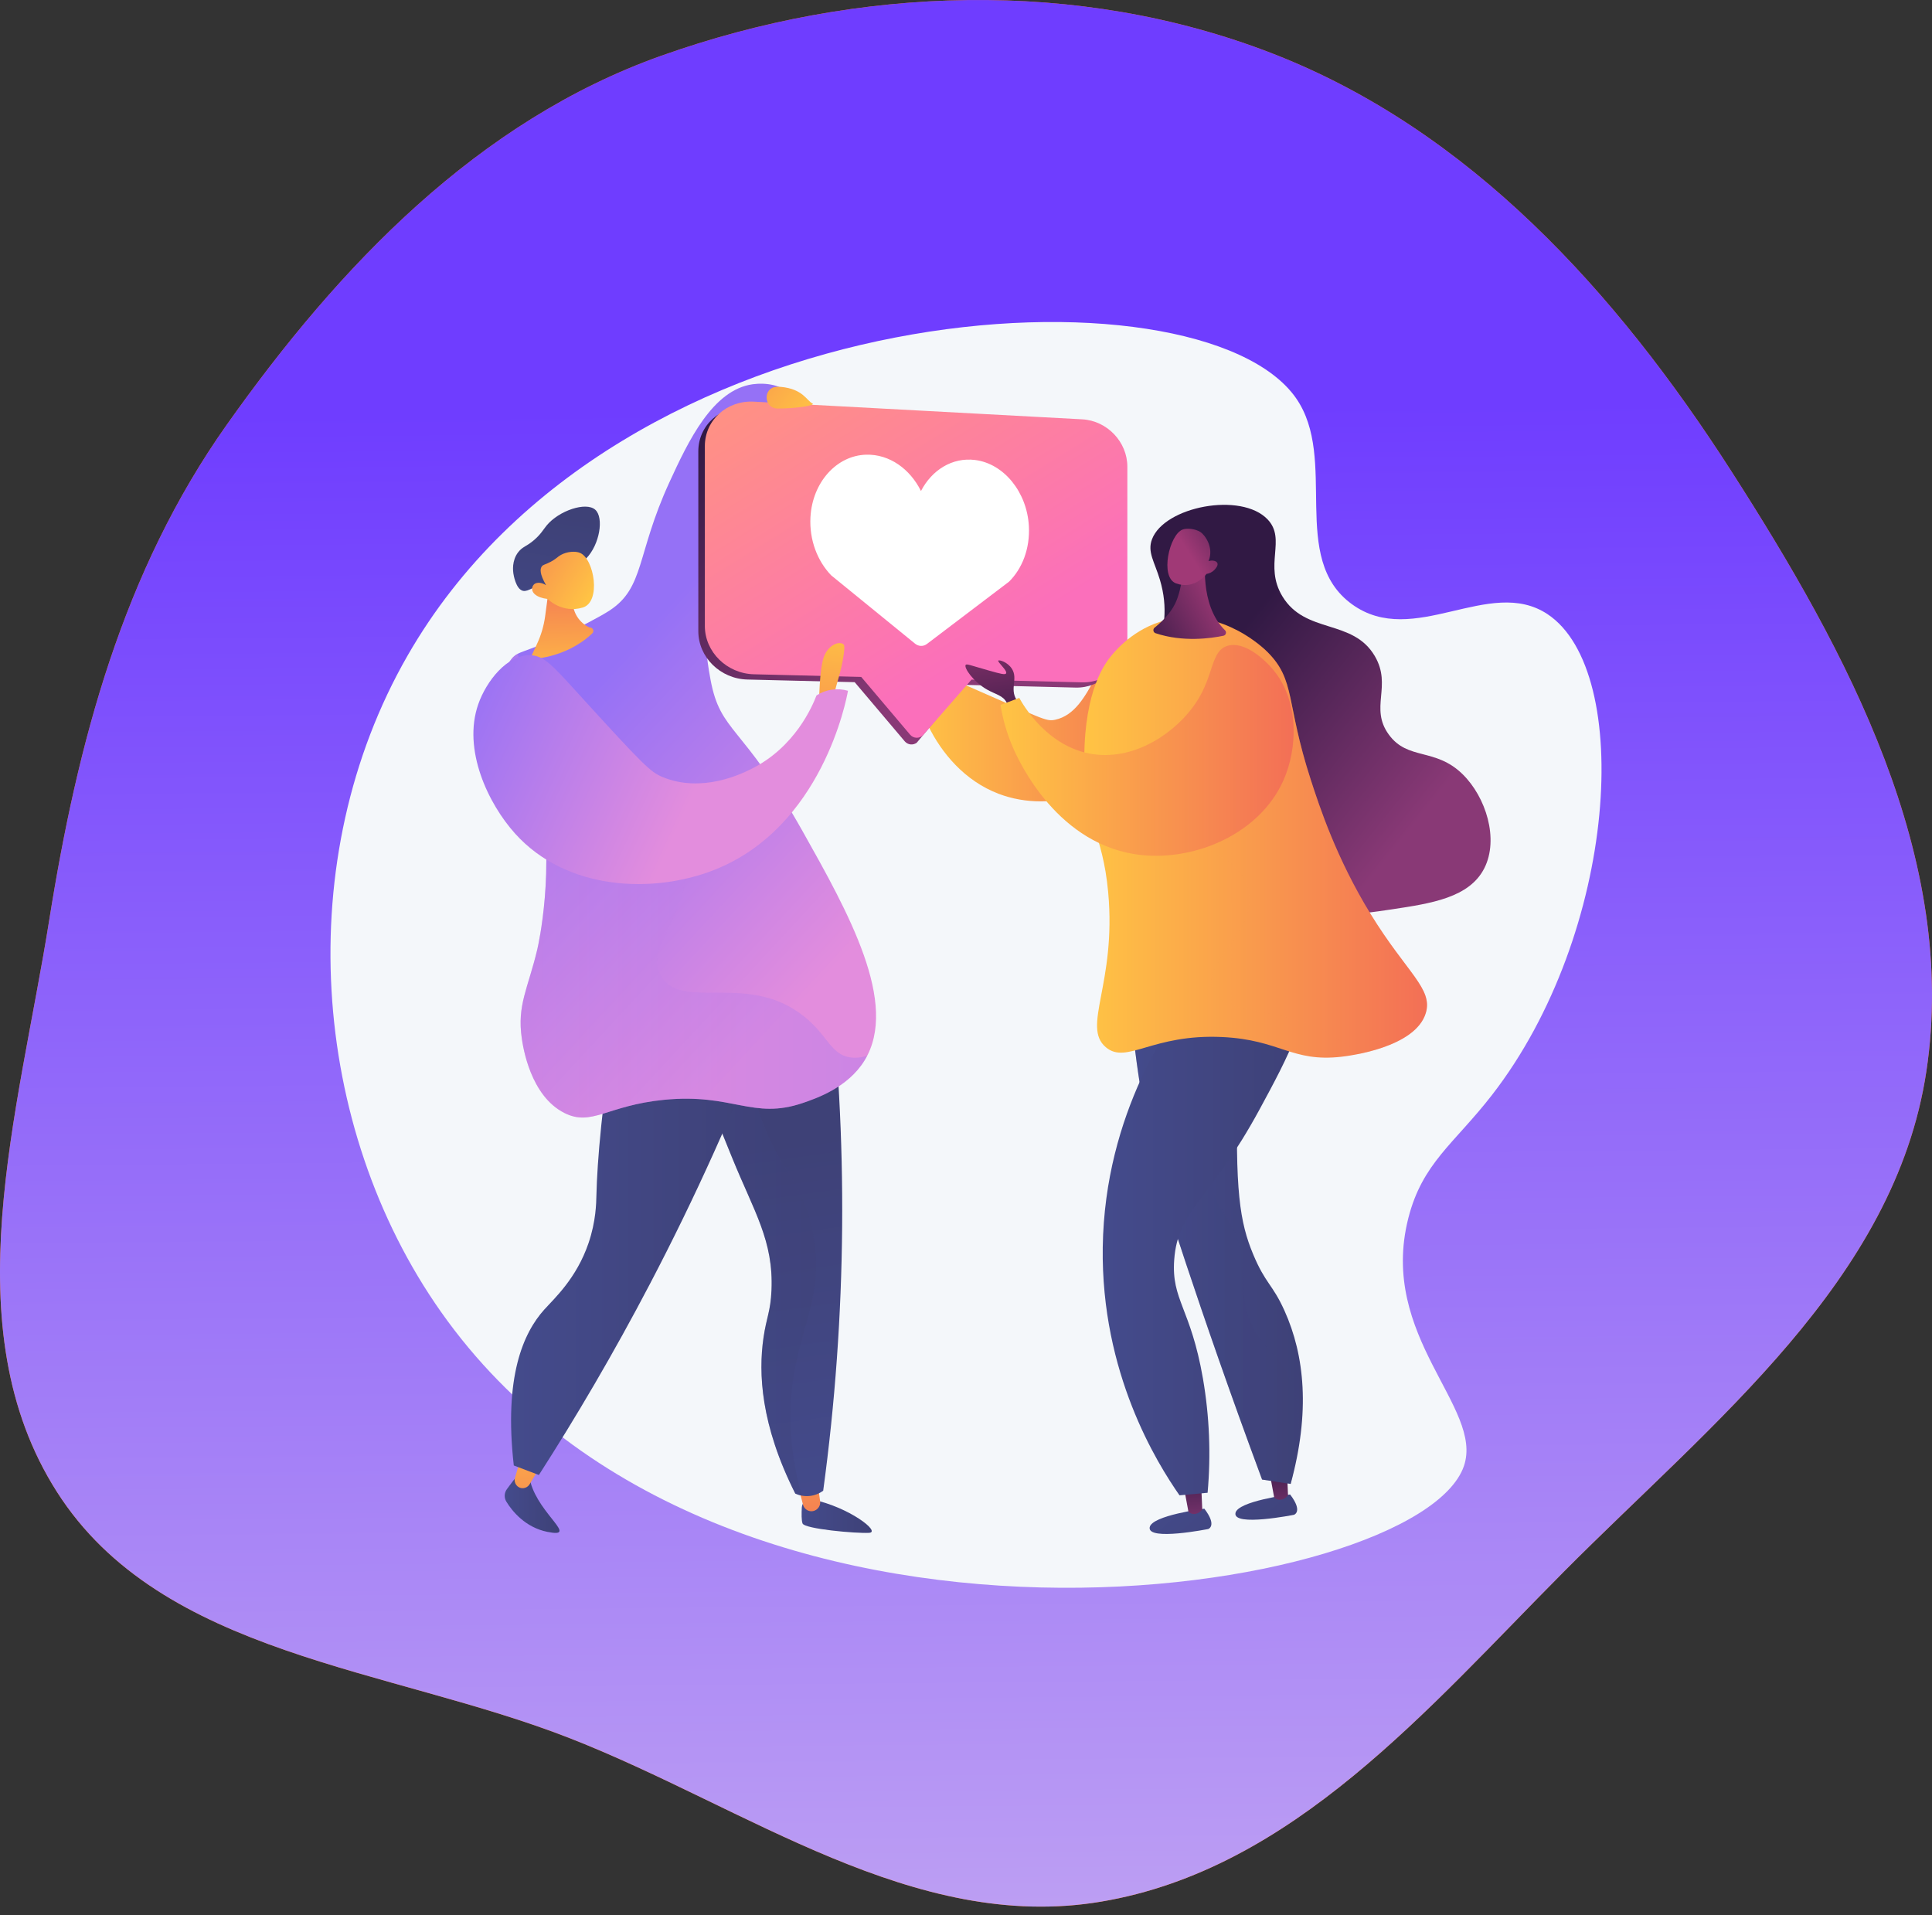 <svg width="228" height="226" viewBox="0 0 228 226" fill="none" xmlns="http://www.w3.org/2000/svg">

<rect x="0" y="0" width="228" height="226" fill="#333333" stroke="none"/>

<defs>
<linearGradient id="paint0_linear_1974_9245" x1="112.728" y1="48.071" x2="114.38" y2="225.003" gradientUnits="userSpaceOnUse">
<stop stop-color="#6F3DFF"/>
<stop offset="1" stop-color="#BC9EF3"/>
</linearGradient>
<linearGradient id="paint1_linear_1974_9245" x1="94.598" y1="178.918" x2="102.875" y2="178.918" gradientUnits="userSpaceOnUse">
<stop stop-color="#444B8C"/>
<stop offset="1" stop-color="#3E4177"/>
</linearGradient>
<linearGradient id="paint2_linear_1974_9245" x1="94.197" y1="161.366" x2="96.03" y2="183.547" gradientUnits="userSpaceOnUse">
<stop stop-color="#FFC444"/>
<stop offset="1" stop-color="#F36F56"/>
</linearGradient>
<linearGradient id="paint3_linear_1974_9245" x1="98.1" y1="178.269" x2="92.051" y2="134.639" gradientUnits="userSpaceOnUse">
<stop stop-color="#444B8C"/>
<stop offset="1" stop-color="#3E4177"/>
</linearGradient>
<linearGradient id="paint4_linear_1974_9245" x1="81.942" y1="145.856" x2="96.312" y2="145.856" gradientUnits="userSpaceOnUse">
<stop stop-color="#444B8C"/>
<stop offset="1" stop-color="#3E4177"/>
</linearGradient>
<linearGradient id="paint5_linear_1974_9245" x1="59.561" y1="177.356" x2="66.03" y2="177.356" gradientUnits="userSpaceOnUse">
<stop stop-color="#444B8C"/>
<stop offset="1" stop-color="#3E4177"/>
</linearGradient>
<linearGradient id="paint6_linear_1974_9245" x1="61.682" y1="164.052" x2="63.515" y2="186.233" gradientUnits="userSpaceOnUse">
<stop stop-color="#FFC444"/>
<stop offset="1" stop-color="#F36F56"/>
</linearGradient>
<linearGradient id="paint7_linear_1974_9245" x1="60.314" y1="146.567" x2="90.909" y2="146.567" gradientUnits="userSpaceOnUse">
<stop stop-color="#444B8C"/>
<stop offset="1" stop-color="#3E4177"/>
</linearGradient>
<linearGradient id="paint8_linear_1974_9245" x1="102.381" y1="109.992" x2="70.484" y2="80.416" gradientUnits="userSpaceOnUse">
<stop stop-color="#E38DDD"/>
<stop offset="1" stop-color="#9571F6"/>
</linearGradient>
<linearGradient id="paint9_linear_1974_9245" x1="66.417" y1="81.325" x2="66.051" y2="67.025" gradientUnits="userSpaceOnUse">
<stop stop-color="#FFC444"/>
<stop offset="1" stop-color="#F36F56"/>
</linearGradient>
<linearGradient id="paint10_linear_1974_9245" x1="63.289" y1="80.151" x2="66.055" y2="60.843" gradientUnits="userSpaceOnUse">
<stop stop-color="#444B8C"/>
<stop offset="1" stop-color="#3E4177"/>
</linearGradient>
<linearGradient id="paint11_linear_1974_9245" x1="69.907" y1="70.332" x2="57.9" y2="62.633" gradientUnits="userSpaceOnUse">
<stop stop-color="#FFC444"/>
<stop offset="1" stop-color="#F36F56"/>
</linearGradient>
<linearGradient id="paint12_linear_1974_9245" x1="59.701" y1="104.515" x2="103.387" y2="104.515" gradientUnits="userSpaceOnUse">
<stop stop-color="#E38DDD"/>
<stop offset="1" stop-color="#9571F6"/>
</linearGradient>
<linearGradient id="paint13_linear_1974_9245" x1="108.1" y1="85.049" x2="138.175" y2="85.049" gradientUnits="userSpaceOnUse">
<stop stop-color="#FFC444"/>
<stop offset="1" stop-color="#F36F56"/>
</linearGradient>
<linearGradient id="paint14_linear_1974_9245" x1="94.393" y1="44.275" x2="115.088" y2="77.547" gradientUnits="userSpaceOnUse">
<stop stop-color="#311944"/>
<stop offset="1" stop-color="#893976"/>
</linearGradient>
<linearGradient id="paint15_linear_1974_9245" x1="95.164" y1="43.657" x2="115.859" y2="76.93" gradientUnits="userSpaceOnUse">
<stop stop-color="#FF9085"/>
<stop offset="1" stop-color="#FB6FBB"/>
</linearGradient>
<linearGradient id="paint16_linear_1974_9245" x1="98.647" y1="73.314" x2="96.722" y2="95.77" gradientUnits="userSpaceOnUse">
<stop stop-color="#FFC444"/>
<stop offset="1" stop-color="#F36F56"/>
</linearGradient>
<linearGradient id="paint17_linear_1974_9245" x1="82.672" y1="91.931" x2="55.117" y2="79.312" gradientUnits="userSpaceOnUse">
<stop stop-color="#E38DDD"/>
<stop offset="1" stop-color="#9571F6"/>
</linearGradient>
<linearGradient id="paint18_linear_1974_9245" x1="118.496" y1="88.112" x2="115.38" y2="71.521" gradientUnits="userSpaceOnUse">
<stop stop-color="#311944"/>
<stop offset="1" stop-color="#A03976"/>
</linearGradient>
<linearGradient id="paint19_linear_1974_9245" x1="142.698" y1="79.035" x2="166.437" y2="98.009" gradientUnits="userSpaceOnUse">
<stop stop-color="#311944"/>
<stop offset="1" stop-color="#893976"/>
</linearGradient>
<linearGradient id="paint20_linear_1974_9245" x1="142.721" y1="170.147" x2="153.476" y2="182.857" gradientUnits="userSpaceOnUse">
<stop stop-color="#444B8C"/>
<stop offset="1" stop-color="#3E4177"/>
</linearGradient>
<linearGradient id="paint21_linear_1974_9245" x1="150.663" y1="171.544" x2="151.275" y2="180.221" gradientUnits="userSpaceOnUse">
<stop stop-color="#311944"/>
<stop offset="1" stop-color="#893976"/>
</linearGradient>
<linearGradient id="paint22_linear_1974_9245" x1="135.995" y1="175.838" x2="146.75" y2="188.548" gradientUnits="userSpaceOnUse">
<stop stop-color="#444B8C"/>
<stop offset="1" stop-color="#3E4177"/>
</linearGradient>
<linearGradient id="paint23_linear_1974_9245" x1="140.475" y1="172.261" x2="141.086" y2="180.938" gradientUnits="userSpaceOnUse">
<stop stop-color="#311944"/>
<stop offset="1" stop-color="#893976"/>
</linearGradient>
<linearGradient id="paint24_linear_1974_9245" x1="133.353" y1="144.483" x2="153.754" y2="144.483" gradientUnits="userSpaceOnUse">
<stop stop-color="#444B8C"/>
<stop offset="1" stop-color="#3E4177"/>
</linearGradient>
<linearGradient id="paint25_linear_1974_9245" x1="133.353" y1="144.483" x2="153.268" y2="144.483" gradientUnits="userSpaceOnUse">
<stop stop-color="#444B8C"/>
<stop offset="1" stop-color="#3E4177"/>
</linearGradient>
<linearGradient id="paint26_linear_1974_9245" x1="130.134" y1="145.495" x2="153.935" y2="145.495" gradientUnits="userSpaceOnUse">
<stop stop-color="#444B8C"/>
<stop offset="1" stop-color="#3E4177"/>
</linearGradient>
<linearGradient id="paint27_linear_1974_9245" x1="127.957" y1="98.843" x2="168.407" y2="98.843" gradientUnits="userSpaceOnUse">
<stop stop-color="#FFC444"/>
<stop offset="1" stop-color="#F36F56"/>
</linearGradient>
<linearGradient id="paint28_linear_1974_9245" x1="133.63" y1="75.191" x2="143.988" y2="69.6" gradientUnits="userSpaceOnUse">
<stop stop-color="#311944"/>
<stop offset="1" stop-color="#A03976"/>
</linearGradient>
<linearGradient id="paint29_linear_1974_9245" x1="127.957" y1="99.36" x2="168.407" y2="99.36" gradientUnits="userSpaceOnUse">
<stop stop-color="#FFC444"/>
<stop offset="1" stop-color="#F36F56"/>
</linearGradient>
<linearGradient id="paint30_linear_1974_9245" x1="148.258" y1="60.591" x2="140.467" y2="65.541" gradientUnits="userSpaceOnUse">
<stop stop-color="#311944"/>
<stop offset="1" stop-color="#A03976"/>
</linearGradient>
<linearGradient id="paint31_linear_1974_9245" x1="118.073" y1="88.554" x2="152.669" y2="88.554" gradientUnits="userSpaceOnUse">
<stop stop-color="#FFC444"/>
<stop offset="1" stop-color="#F36F56"/>
</linearGradient>
<linearGradient id="paint32_linear_1974_9245" x1="95.498" y1="49.535" x2="81.736" y2="37.755" gradientUnits="userSpaceOnUse">
<stop stop-color="#FFC444"/>
<stop offset="1" stop-color="#F36F56"/>
</linearGradient>
<clipPath id="clip0_1974_9245">
<rect width="150" height="149.378" fill="white" transform="translate(39 38)"/>
</clipPath>
</defs>


<path d="M150.15 6.307C173.45 15.343 190.753 34.486 204.259 55.512C218.036 76.961 231.144 101.255 227.33 126.46C223.607 151.063 202.145 167.784 184.601 185.43C168.424 201.7 152.559 220.61 129.934 224.419C107.869 228.133 88.173 213.343 67.344 205.168C45.953 196.772 19.068 195.438 6.717 176.059C-5.671 156.622 2.181 131.372 5.805 108.609C9.143 87.642 14.497 67.443 26.767 50.116C40.054 31.352 56.397 14.263 78.063 6.57C101.275 -1.672 127.185 -2.6 150.15 6.307Z" fill="#FD6F00"/>
<path d="M150.15 6.307C173.45 15.343 190.753 34.486 204.259 55.512C218.036 76.961 231.144 101.255 227.33 126.46C223.607 151.063 202.145 167.784 184.601 185.43C168.424 201.7 152.559 220.61 129.934 224.419C107.869 228.133 88.173 213.343 67.344 205.168C45.953 196.772 19.068 195.438 6.717 176.059C-5.671 156.622 2.181 131.372 5.805 108.609C9.143 87.642 14.497 67.443 26.767 50.116C40.054 31.352 56.397 14.263 78.063 6.57C101.275 -1.672 127.185 -2.6 150.15 6.307Z" fill="url(#paint0_linear_1974_9245)"/>
<g clip-path="url(#clip0_1974_9245)">
<path d="M152.942 46.978C157.98 54.191 152.072 65.883 159.548 71.306C166.824 76.587 175.766 67.931 182.622 72.476C192.794 79.218 190.937 110.069 176.063 129.236C171.59 134.998 167.852 137.244 166.198 143.763C162.643 157.762 175.135 166.089 172.759 173.013C167.405 188.605 85.085 201.684 52.055 154.835C36.626 132.952 34.32 101.356 48.104 77.358C73.01 33.994 141.638 30.798 152.942 46.978Z" fill="#F4F7FA"/>
<path d="M95.844 176.954C95.701 176.924 95.554 176.926 95.412 176.958C95.269 176.99 95.136 177.053 95.02 177.142C94.905 177.23 94.809 177.343 94.741 177.472C94.673 177.601 94.633 177.743 94.625 177.888C94.586 178.598 94.576 179.445 94.712 179.791C94.963 180.434 101.007 180.984 102.568 180.893C104.006 180.808 100.194 177.853 95.844 176.954Z" fill="url(#paint1_linear_1974_9245)"/>
<path d="M96.328 173.891L96.784 177.15C96.896 177.95 96.091 178.585 95.347 178.26L95.316 178.246C95.179 178.181 95.059 178.086 94.963 177.969C94.867 177.852 94.799 177.715 94.763 177.567L94.01 174.64L96.328 173.891Z" fill="url(#paint2_linear_1974_9245)"/>
<path d="M97.692 113.845C98.904 124.12 99.469 134.461 99.383 144.807C99.296 155.214 98.549 165.606 97.148 175.92C96.68 176.268 96.126 176.484 95.546 176.543C94.966 176.603 94.38 176.504 93.851 176.258C89.75 168.116 89.501 162.027 90.099 157.886C90.451 155.446 90.937 154.797 91.046 152.26C91.295 146.432 89.018 143.055 86.418 136.668C82.73 127.617 80.887 123.093 82.568 119.619C83.212 118.291 85.79 114.156 97.692 113.845Z" fill="url(#paint3_linear_1974_9245)"/>
<path style="mix-blend-mode:multiply" opacity="0.3" d="M93.567 162.973C94.504 156.348 97.301 152.662 95.95 145.559C94.761 139.308 91.804 137.999 89.626 131.351C88.431 127.706 87.454 122.397 88.543 115.212C84.271 116.627 82.994 118.737 82.567 119.619C80.886 123.093 82.727 127.617 86.417 136.667C89.02 143.055 91.294 146.43 91.045 152.26C90.938 154.797 90.451 155.446 90.099 157.885C89.5 162.027 89.75 168.116 93.85 176.258C94.094 176.369 94.349 176.45 94.612 176.5C93.087 171.039 93.063 166.537 93.567 162.973Z" fill="url(#paint4_linear_1974_9245)"/>
<path d="M59.827 175.729C59.668 175.94 59.576 176.195 59.563 176.459C59.55 176.723 59.616 176.985 59.754 177.211C60.44 178.34 62.004 180.262 64.608 180.781C68.334 181.523 63.677 178.795 62.61 174.941C61.944 172.534 60.728 174.536 59.827 175.729Z" fill="url(#paint5_linear_1974_9245)"/>
<path d="M61.77 171.053L60.775 174.389C60.587 175.017 61.071 175.66 61.725 175.623H61.759C61.91 175.61 62.055 175.562 62.184 175.482C62.312 175.402 62.419 175.292 62.497 175.162L64.196 172.35L61.77 171.053Z" fill="url(#paint6_linear_1974_9245)"/>
<path d="M72.761 119.069C71.021 130.464 70.481 137.01 70.384 141.057C70.362 142.005 70.331 144.124 69.455 146.698C68.031 150.88 65.397 153.249 64.236 154.54C61.742 157.318 59.452 162.476 60.634 172.946L63.595 174.066C67.957 167.274 72.388 159.76 76.701 151.518C82.052 141.296 86.796 130.768 90.909 119.989L72.761 119.069Z" fill="url(#paint7_linear_1974_9245)"/>
<path d="M66.161 75.073C68.317 74.078 70.808 72.785 71.935 72.048C76.082 69.34 75.083 65.446 78.993 56.924C81.23 52.051 84.095 46.005 88.831 45.345C90.371 45.131 92.478 45.433 93.058 46.61C93.961 48.44 90.696 51.407 88.709 53.9C80.616 64.053 83.635 79.046 83.851 80.206C85.038 86.573 87.55 85.338 94.724 98.106C100.081 107.64 106.162 118.464 102.016 125.164C100.042 128.353 96.369 129.609 94.76 130.16C88.806 132.195 86.506 128.986 78.353 129.793C71.645 130.458 69.843 132.964 66.621 131.351C62.575 129.324 61.722 123.523 61.58 122.552C60.997 118.582 62.327 116.631 63.413 112.011C63.532 111.502 65.553 102.545 63.688 93.13C62.019 84.708 58.134 80.423 60.388 77.731C61.164 76.803 61.824 77.076 66.161 75.073Z" fill="url(#paint8_linear_1974_9245)"/>
<path d="M64.975 67.929L64.335 72.71C64.183 73.84 63.862 74.941 63.382 75.974L62.545 77.778C62.545 77.778 66.679 77.79 69.898 74.745C69.959 74.687 70 74.611 70.016 74.529C70.031 74.447 70.021 74.361 69.985 74.285C69.95 74.209 69.892 74.146 69.819 74.105C69.746 74.064 69.662 74.046 69.578 74.055V74.055C68.985 73.785 68.483 73.35 68.13 72.802C67.778 72.254 67.59 71.616 67.59 70.965V68.695L64.975 67.929Z" fill="url(#paint9_linear_1974_9245)"/>
<path d="M69.175 65.91C70.776 64.274 71.287 61.09 70.25 60.156C69.167 59.181 65.951 60.263 64.51 62.012C64.116 62.492 63.825 63.056 62.993 63.761C62.086 64.53 61.677 64.495 61.156 65.165C60.381 66.162 60.546 67.398 60.584 67.672C60.597 67.764 60.867 69.557 61.735 69.729C62.38 69.857 63.096 69.04 63.557 69.373C63.589 69.399 63.618 69.427 63.645 69.458C64.107 69.89 64.974 70.6 66.456 71.333C66.459 70.868 66.502 70.404 66.586 69.946C66.623 69.742 66.779 68.942 67.132 68.226C67.723 67.022 68.553 66.546 69.175 65.91Z" fill="url(#paint10_linear_1974_9245)"/>
<path d="M64.616 70.684C64.616 70.684 66.339 72.436 68.781 71.694C70.968 71.03 70.127 65.976 68.46 65.251C67.905 65.01 66.924 65.085 66.204 65.481C65.777 65.715 65.67 65.94 64.967 66.309C64.319 66.649 64.107 66.618 63.939 66.843C63.731 67.123 63.666 67.704 64.441 69.058C63.917 68.728 63.37 68.685 63.049 68.937C62.942 69.033 62.863 69.156 62.822 69.294C62.645 69.935 63.334 70.54 64.616 70.684Z" fill="url(#paint11_linear_1974_9245)"/>
<g style="mix-blend-mode:multiply" opacity="0.3">
<path d="M100.319 124.782C97.991 124.416 97.705 122.165 94.819 119.893C88.356 114.808 80.931 119.132 78.199 115.494C75.496 111.895 82.387 107.167 80.643 100.462C78.595 92.587 67.451 92.813 62.678 82.377C61.922 80.713 61.396 78.954 61.115 77.148C60.833 77.289 60.585 77.488 60.386 77.732C58.133 80.424 62.018 84.709 63.686 93.131C65.554 102.546 63.531 111.503 63.411 112.012C62.326 116.632 60.995 118.583 61.578 122.553C61.721 123.524 62.573 129.329 66.619 131.352C69.841 132.965 71.643 130.459 78.352 129.794C86.504 128.986 88.804 132.195 94.759 130.161C96.369 129.611 100.04 128.355 102.014 125.165C102.131 124.976 102.239 124.782 102.34 124.587C101.669 124.807 100.992 124.887 100.319 124.782Z" fill="url(#paint12_linear_1974_9245)"/>
</g>
<path d="M108.507 79.014C106.955 80.381 109.795 90.625 117.857 93.68C124.212 96.087 131.798 93.417 135.437 88.131C137.534 85.085 139.435 79.643 137.104 76.997C136.998 76.877 135.682 75.427 133.805 75.531C129.458 75.769 129.178 83.941 124.517 84.941C123.421 85.176 123.028 84.812 113.877 80.822C109.462 78.898 108.878 78.687 108.507 79.014Z" fill="url(#paint13_linear_1974_9245)"/>
<path d="M126.936 50.103L88.2 48.017C85.01 47.845 82.41 50.194 82.41 53.264V74.491C82.41 77.561 85.01 80.114 88.2 80.193L100.864 80.505L106.774 87.489C106.946 87.692 107.189 87.821 107.453 87.85C107.717 87.879 107.982 87.805 108.194 87.644V87.644L113.876 80.823L126.935 81.143C129.889 81.215 132.27 78.898 132.27 75.968V55.698C132.272 52.767 129.89 50.262 126.936 50.103Z" fill="url(#paint14_linear_1974_9245)"/>
<path d="M127.707 49.485L88.971 47.4C85.781 47.228 83.181 49.576 83.181 52.646V73.871C83.181 76.942 85.781 79.494 88.971 79.573L101.635 79.885L107.401 86.698C107.497 86.812 107.617 86.904 107.752 86.968C107.888 87.031 108.035 87.064 108.185 87.066C108.334 87.067 108.482 87.035 108.618 86.974C108.754 86.913 108.876 86.823 108.974 86.71L114.648 80.206L127.707 80.526C130.66 80.598 133.042 78.28 133.042 75.351V55.081C133.042 52.15 130.66 49.644 127.707 49.485Z" fill="url(#paint15_linear_1974_9245)"/>
<path d="M121.421 62.105C121.208 58.088 118.477 54.713 115.077 54.285C112.373 53.946 109.967 55.474 108.686 57.947C107.402 55.352 104.974 53.583 102.218 53.659C98.714 53.754 95.87 56.936 95.644 61.03C95.495 63.735 96.478 66.221 98.089 67.897L107.98 75.953C108.407 76.301 108.964 76.317 109.391 75.993L119.079 68.643C120.625 67.115 121.562 64.758 121.421 62.105Z" fill="white"/>
<path d="M96.657 83.315C96.657 83.315 96.657 78.76 97.297 77.338C97.938 75.915 99.222 75.635 99.591 76.096C99.767 76.317 99.479 78.234 98.951 80.051C98.888 80.269 98.447 81.666 98.311 82.698C98.175 83.729 97.017 83.55 96.657 83.315Z" fill="url(#paint16_linear_1974_9245)"/>
<path d="M96.356 82.072C96.899 81.718 97.512 81.485 98.153 81.39C98.795 81.295 99.449 81.339 100.072 81.521C99.884 82.6 97.024 97.622 84.303 102.657C77.13 105.495 66.879 105.136 60.791 98.377C57.62 94.856 54.559 88.469 56.445 83.094C57.398 80.379 59.845 77.26 62.557 77.321C64.157 77.358 65.171 78.487 68.007 81.601C76.009 90.393 76.761 91.109 78.196 91.702C82.815 93.611 87.456 91.339 88.574 90.79C93.854 88.206 95.897 83.264 96.356 82.072Z" fill="url(#paint17_linear_1974_9245)"/>
<path d="M119.964 82.589C119.128 81.244 120.17 80.104 119.414 78.922C118.904 78.122 117.912 77.837 117.811 77.962C117.679 78.122 118.931 79.146 118.727 79.474C118.616 79.651 118.135 79.542 116.619 79.108C114.45 78.486 114.067 78.317 113.961 78.467C113.736 78.784 114.833 80.45 116.515 81.396C117.529 81.967 118.411 82.082 118.819 82.959C119.054 83.465 118.999 83.94 119.323 84.059C119.648 84.178 120.187 83.857 120.284 83.463C120.367 83.133 120.125 82.846 119.964 82.589Z" fill="url(#paint18_linear_1974_9245)"/>
<path d="M148.04 105.847C154.247 108.82 160.14 107.934 164.263 107.313C168.923 106.612 173.41 105.937 175.171 102.455C176.913 99.01 175.356 94.058 172.604 91.365C169.371 88.2 166.145 89.776 163.897 86.69C161.592 83.529 164.313 80.963 162.247 77.432C159.646 72.99 154.06 74.872 151.339 70.375C149.108 66.683 151.843 63.668 149.598 61.301C146.484 58.017 137.404 59.773 135.95 63.641C135.381 65.152 136.243 66.28 136.879 68.405C138.904 75.162 134.763 78.997 134.383 85.132C133.869 93.419 140.39 102.179 148.04 105.847Z" fill="url(#paint19_linear_1974_9245)"/>
<path d="M152.248 176.366C152.248 176.366 146.036 177.154 145.798 178.565C145.522 180.204 152.706 178.764 152.706 178.764C152.706 178.764 153.806 178.404 152.248 176.366Z" fill="url(#paint20_linear_1974_9245)"/>
<path d="M151.852 173.008L152.003 176.476C152.003 176.476 151.244 177.436 150.374 176.742L149.681 173.008H151.852Z" fill="url(#paint21_linear_1974_9245)"/>
<path d="M142.127 178.045C142.127 178.045 135.914 178.832 135.677 180.244C135.401 181.883 142.585 180.443 142.585 180.443C142.585 180.443 143.685 180.082 142.127 178.045Z" fill="url(#paint22_linear_1974_9245)"/>
<path d="M141.731 174.687L141.883 178.154C141.883 178.154 141.123 179.115 140.253 178.421L139.56 174.687H141.731Z" fill="url(#paint23_linear_1974_9245)"/>
<path d="M133.353 117.521C133.811 124.523 134.915 131.468 136.652 138.267C137.432 141.328 138.217 143.879 139.983 149.181C142.092 155.512 145.065 164.159 148.941 174.605L152.313 175.121C154.639 166.638 153.971 159.969 151.582 154.67C150.167 151.53 149.334 151.501 147.878 147.996C146.331 144.27 145.698 140.517 146.089 127.845C146.2 124.257 146.409 119.487 146.825 113.845L133.353 117.521Z" fill="url(#paint24_linear_1974_9245)"/>
<path style="mix-blend-mode:multiply" opacity="0.3" d="M133.353 117.521C133.811 124.523 134.915 131.468 136.652 138.267C137.432 141.328 138.217 143.879 139.983 149.181C142.092 155.512 145.065 164.159 148.941 174.605L152.313 175.121C154.301 167.205 152.846 163.048 151.037 160.701C149.92 159.251 148.517 158.294 147.493 155.799C146.288 152.864 147.141 151.533 146.515 148.095C145.671 143.461 143.668 143.392 142.961 139.768C142.126 135.493 144.492 133.436 146.089 127.845C146.977 124.734 147.758 120.072 146.825 113.845L133.353 117.521Z" fill="url(#paint25_linear_1974_9245)"/>
<path d="M141.137 116.726C138.31 120.286 130.369 131.243 130.138 147.188C129.925 162.062 136.54 172.657 139.196 176.466L142.512 176.165C142.915 171.666 142.73 167.134 141.962 162.683C140.516 154.337 138.228 153.436 138.571 148.676C139.003 142.707 142.777 141.749 148.654 130.906C151.821 125.062 155.604 118.083 153.145 115.498C152.679 115.011 150.398 113.006 141.137 116.726Z" fill="url(#paint26_linear_1974_9245)"/>
<path d="M138.263 73.043C134.282 73.768 131.896 76.498 131.239 77.273C130.422 78.233 128.004 81.377 127.958 89.414C127.914 97.119 130.114 98.011 130.781 105.32C131.764 116.101 127.617 121.162 130.509 123.592C132.97 125.661 135.962 121.986 144.255 122.384C151.099 122.712 152.418 125.377 158.301 124.71C159.2 124.608 167.056 123.638 168.269 119.527C169.112 116.672 166.011 114.799 161.76 107.887C157.692 101.271 155.69 95.111 154.697 92.051C151.698 82.822 152.942 80.298 149.553 76.923C149.131 76.502 144.392 71.93 138.263 73.043Z" fill="url(#paint27_linear_1974_9245)"/>
<path d="M142.285 65.721C142.285 65.721 141.474 71.353 144.565 74.377C144.616 74.425 144.652 74.486 144.67 74.552C144.688 74.619 144.688 74.69 144.669 74.756C144.65 74.823 144.614 74.883 144.563 74.931C144.512 74.978 144.45 75.01 144.382 75.025C142.946 75.327 139.607 75.813 136.368 74.725C136.304 74.703 136.248 74.664 136.204 74.612C136.16 74.561 136.131 74.498 136.119 74.432C136.108 74.365 136.114 74.296 136.138 74.233C136.162 74.17 136.202 74.114 136.255 74.072C136.932 73.528 138.072 72.489 138.679 71.241C139.579 69.392 139.74 66.237 139.74 66.237L142.285 65.721Z" fill="url(#paint28_linear_1974_9245)"/>
<g style="mix-blend-mode:multiply" opacity="0.3">
<path d="M161.761 107.887C157.693 101.272 155.692 95.111 154.698 92.052C151.699 82.822 152.943 80.299 149.554 76.924C149.337 76.71 147.978 75.396 145.878 74.322C146.435 76.136 146.768 78.265 146.454 80.573C145.387 88.441 137.789 91.176 138.755 96.064C139.637 100.531 146.399 100.346 147.371 105.138C148.371 110.071 141.822 113.309 143.156 116.779C144.44 120.127 151.02 118.367 157.547 122.37C158.509 122.961 159.414 123.641 160.25 124.401C162.92 123.867 167.381 122.543 168.27 119.528C169.112 116.671 166.011 114.798 161.761 107.887Z" fill="url(#paint29_linear_1974_9245)"/>
</g>
<path d="M142.38 67.733C142.38 67.733 140.984 69.649 138.795 68.85C136.835 68.135 138.004 63.073 139.56 62.495C140.078 62.302 141.03 62.389 141.667 62.785C142.115 63.064 143.311 64.549 142.625 66.214C143.121 66.071 143.557 66.201 143.665 66.446C143.804 66.757 143.385 67.181 143.292 67.277C143.043 67.52 142.724 67.68 142.38 67.733V67.733Z" fill="url(#paint30_linear_1974_9245)"/>
<path d="M118.073 83.194L120.286 82.36C120.719 83.15 123.617 88.233 129.039 89.005C134.152 89.733 138.953 86.264 141.184 82.864C143.299 79.639 142.869 76.831 144.85 76.219C146.843 75.603 149.313 77.819 150.487 79.335C153.261 82.925 153.166 88.281 151.448 92.122C148.656 98.364 141.158 101.564 134.766 100.911C124.864 99.904 120.276 89.933 119.503 88.134C118.826 86.552 118.346 84.893 118.073 83.194V83.194Z" fill="url(#paint31_linear_1974_9245)"/>
<path d="M91.749 48.209C90.125 48.199 90.01 45.76 91.631 45.648C91.811 45.637 91.992 45.64 92.172 45.658C94.764 45.905 95.217 47.293 95.868 47.605C96.347 47.838 93.956 48.223 91.749 48.209Z" fill="url(#paint32_linear_1974_9245)"/>
</g>

</svg>
